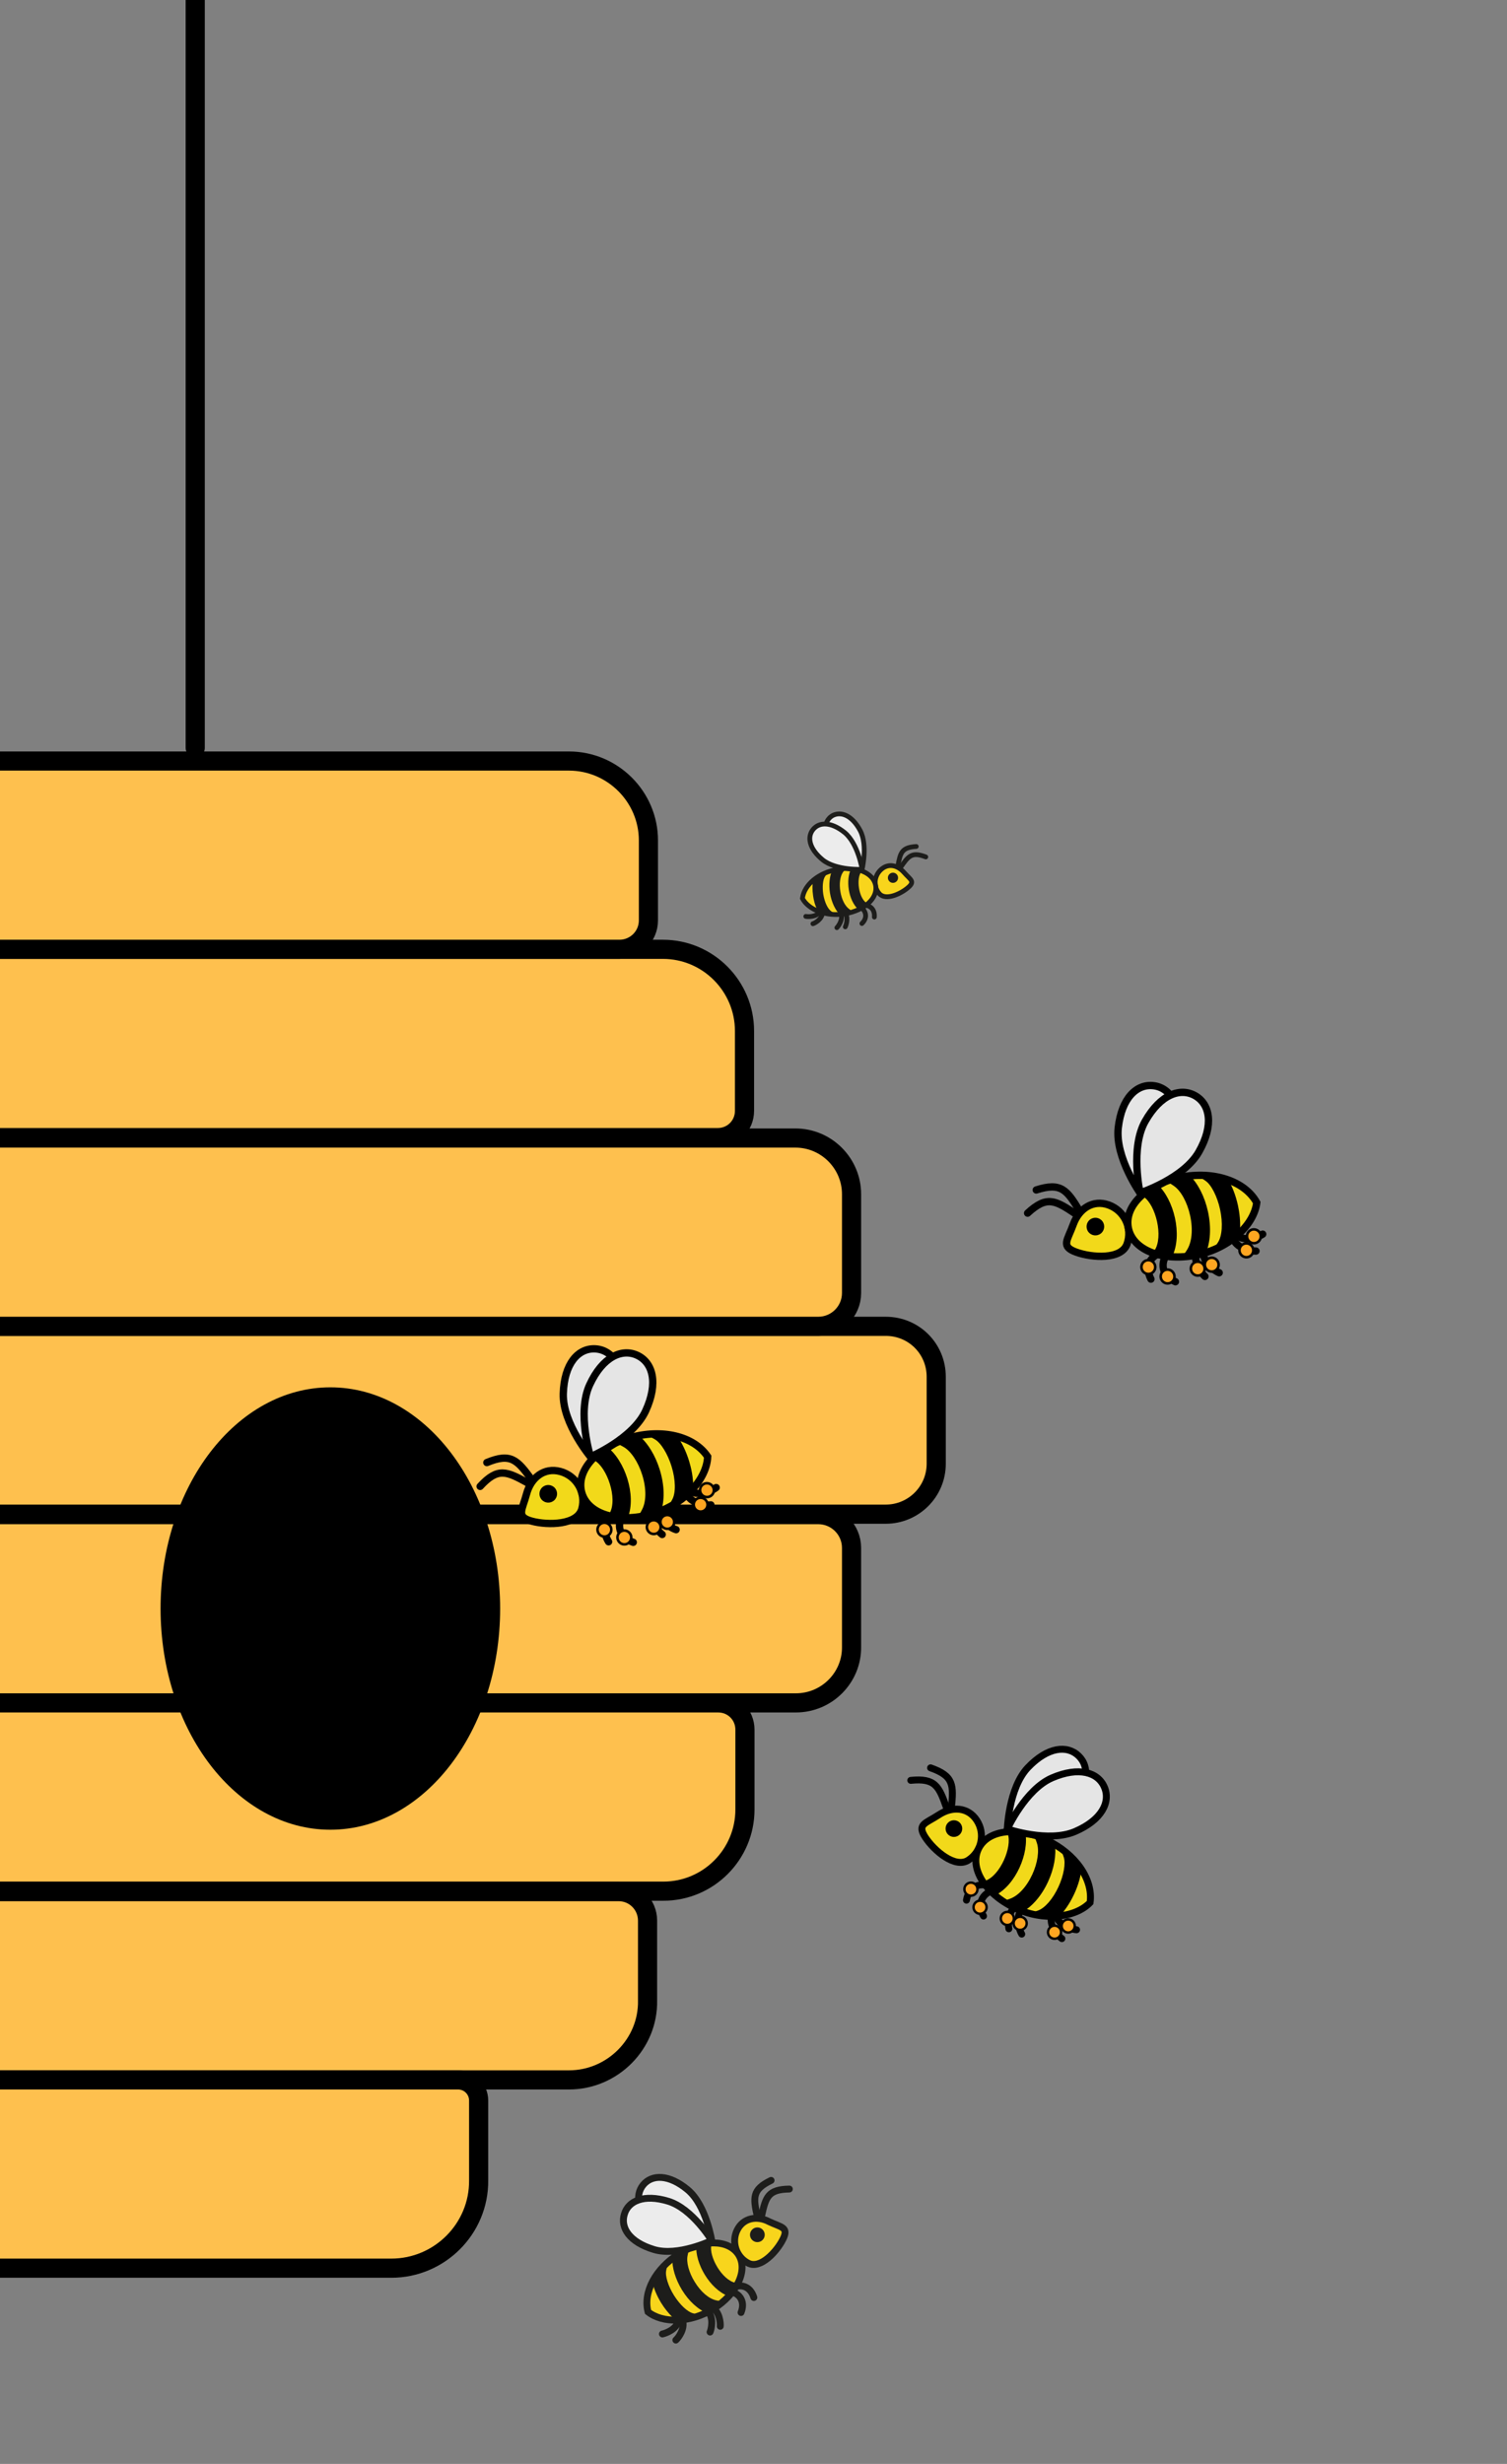 <?xml version="1.0" encoding="utf-8"?>
<!-- Generator: Adobe Illustrator 23.0.0, SVG Export Plug-In . SVG Version: 6.00 Build 0)  -->
<svg version="1.1" id="Calque_1" xmlns="http://www.w3.org/2000/svg" xmlns:xlink="http://www.w3.org/1999/xlink" x="0px" y="0px"
	 viewBox="0 0 343.5 561.4" style="enable-background:new 0 0 343.5 561.4;" xml:space="preserve">
<rect x="0" y="0" width="343.5" height="561.4" fill="#808080" stroke="none"/>
<style type="text/css">
	.st0{fill:#FEC04E;stroke:#000000;stroke-width:4.364;stroke-linecap:round;stroke-linejoin:round;stroke-miterlimit:10;}
	.st1{fill:none;stroke:#000000;stroke-width:4.364;stroke-linecap:round;stroke-linejoin:round;stroke-miterlimit:10;}
	.st2{fill:#F8D51C;stroke:#1D1D1B;stroke-width:1.087;stroke-miterlimit:10;}
	.st3{fill:#1D1D1B;}
	.st4{fill:none;stroke:#1D1D1B;stroke-width:1.087;stroke-linecap:round;stroke-linejoin:round;stroke-miterlimit:10;}
	.st5{fill:#ECECEC;stroke:#1D1D1B;stroke-width:1.087;stroke-linecap:round;stroke-linejoin:round;stroke-miterlimit:10;}
	.st6{fill:#F8D51C;stroke:#1D1D1B;stroke-width:1.567;stroke-miterlimit:10;}
	.st7{fill:none;stroke:#1D1D1B;stroke-width:1.567;stroke-linecap:round;stroke-linejoin:round;stroke-miterlimit:10;}
	.st8{fill:#ECECEC;stroke:#1D1D1B;stroke-width:1.567;stroke-linecap:round;stroke-linejoin:round;stroke-miterlimit:10;}
	.st9{fill:#F2D91A;stroke:#000000;stroke-width:1.578;stroke-miterlimit:10;}
	.st10{fill:none;stroke:#000000;stroke-width:1.578;stroke-linecap:round;stroke-linejoin:round;stroke-miterlimit:10;}
	.st11{fill:#E5E5E5;stroke:#000000;stroke-width:1.578;stroke-linecap:round;stroke-linejoin:round;stroke-miterlimit:10;}
	.st12{fill:#FEA621;stroke:#000000;stroke-width:0.548;stroke-miterlimit:10;}
	.st13{fill:#F2D91A;stroke:#000000;stroke-width:1.67;stroke-miterlimit:10;}
	.st14{fill:none;stroke:#000000;stroke-width:1.67;stroke-linecap:round;stroke-linejoin:round;stroke-miterlimit:10;}
	.st15{fill:#E5E5E5;stroke:#000000;stroke-width:1.67;stroke-linecap:round;stroke-linejoin:round;stroke-miterlimit:10;}
	.st16{fill:#FEA621;stroke:#000000;stroke-width:0.58;stroke-miterlimit:10;}
</style>
<g>
	<path class="st0" d="M201.9,345h-316.5c-6.4,0-11.5-5.1-11.5-11.5v-19.8c0-6.4,5.1-11.5,11.5-11.5h316.5c6.4,0,11.5,5.1,11.5,11.5
		v19.8C213.4,339.9,208.2,345,201.9,345z"/>
	<path class="st0" d="M181.4,388H-94.3c-7.1,0-12.8-5.8-12.8-12.8v-22.5c0-4.2,3.4-7.6,7.6-7.6h286c4.2,0,7.6,3.4,7.6,7.6v22.5
		C194.2,382.2,188.5,388,181.4,388z"/>
	<path class="st0" d="M151.2,430.9H-64c-10.3,0-18.6-8.4-18.6-18.6v-18.2c0-3.4,2.7-6.1,6.1-6.1h240.2c3.4,0,6.1,2.7,6.1,6.1v18.2
		C169.8,422.5,161.5,430.9,151.2,430.9z"/>
	<path class="st0" d="M129.7,473.9H-42.5c-9.9,0-18.1-8.1-18.1-18.1v-18.2c0-3.7,3-6.6,6.6-6.6h195c3.7,0,6.6,3,6.6,6.6v18.2
		C147.8,465.7,139.6,473.9,129.7,473.9z"/>
	<path class="st0" d="M89.2,516.8H-2c-11.1,0-20-9-20-20v-18.2c0-2.6,2.1-4.7,4.7-4.7h121.7c2.6,0,4.7,2.1,4.7,4.7v18.2
		C109.2,507.8,100.2,516.8,89.2,516.8z"/>
	<path class="st0" d="M-94.3,259.3h275.6c7.1,0,12.8,5.8,12.8,12.8v22.5c0,4.2-3.4,7.6-7.6,7.6h-286c-4.2,0-7.6-3.4-7.6-7.6v-22.5
		C-107,264.9-101.3,259.3-94.3,259.3z"/>
	<path class="st0" d="M-64,216.3h215.1c10.3,0,18.6,8.4,18.6,18.6v18.2c0,3.4-2.7,6.1-6.1,6.1H-76.5c-3.4,0-6.1-2.7-6.1-6.1V235
		C-82.6,224.6-74.3,216.3-64,216.3z"/>
	<path class="st0" d="M-42.5,173.4h172.2c9.9,0,18.1,8.1,18.1,18.1v18.2c0,3.7-3,6.6-6.6,6.6h-195c-3.7,0-6.6-3-6.6-6.6v-18.2
		C-60.6,181.5-52.5,173.4-42.5,173.4z"/>
	<ellipse cx="75.3" cy="366.5" rx="38.7" ry="50.4"/>
	<line class="st1" x1="44.5" y1="170.4" x2="44.5" y2="-1.1"/>
</g>
<g>
	<path class="st2" d="M206.98,202.23c-1.62,1.42-5.06,3.03-6.52,1.42s-1.26-4.1,0.4-5.56c1.67-1.47,3.74-0.96,5.21,0.71
		S208.64,200.81,206.98,202.23z"/>
	<circle class="st3" cx="203.54" cy="200" r="1.16"/>
	<path class="st4" d="M205.31,197.58c1.77-2.58,2.58-3.54,5.71-2.33"/>
	<path class="st4" d="M204.65,197.37c0.56-3.08,0.86-4.3,4.2-4.5"/>
	<path class="st2" d="M199.59,201.77c0.51,2.93-2.58,5.66-6.93,6.42c-4.3,0.76-8.39-0.91-9.76-3.49c0.4-3.13,3.69-5.86,7.99-6.62
		C195.2,197.32,199.09,198.84,199.59,201.77z"/>
	<path class="st3" d="M195.65,207.23c-2.33-2.12-2.93-6.83-1.62-9.35c0.1-0.2,2.22,0.86,2.22,0.86c-1.06,1.52-0.56,5.71,1.21,6.98
		C197.52,205.72,195.8,207.38,195.65,207.23z"/>
	<path class="st3" d="M191.56,208.55c-1.16-1.16-2.02-2.93-2.38-5.06c-0.3-1.97-0.1-3.84,0.51-5.21c0.15-0.3,3.08-0.46,3.08-0.46
		l-0.66,0.96c-0.61,0.91-0.86,2.58-0.56,4.35c0.3,1.82,1.06,3.34,2.07,4.04l0.61,0.46C194.24,207.59,191.81,208.75,191.56,208.55z"
		/>
	<path class="st3" d="M188.72,198.74l-0.66,0.96c-0.51,0.71-0.66,2.43-0.4,4.1c0.3,1.77,1.01,3.29,1.82,3.84l0.96,0.66
		c0,0-3.54,0.1-3.94-0.61c-0.76-1.31-1.06-2.78-1.16-3.54c-0.2-1.37-0.2-2.63,0-3.74L188.72,198.74z"/>
	<path class="st4" d="M187.46,208.04c-0.1,1.37-1.67,2.28-2.17,2.43"/>
	<path class="st4" d="M191.71,208.24c0.46,1.31-0.61,2.78-0.96,3.13"/>
	<path class="st4" d="M192.57,207.89c0.86,1.06,0.35,2.78,0.1,3.29"/>
	<path class="st4" d="M186.8,207.84c-0.81,1.11-2.63,1.06-3.13,0.96"/>
	<path class="st4" d="M196.41,206.88c1.06,0.86,1.31,2.33,0.05,3.54"/>
	<path class="st4" d="M196.97,206.27c1.37-0.05,2.48,0.96,2.33,2.68"/>
	<path class="st5" d="M196.06,189.23c1.82,3.44,0.4,9.05,0.4,9.05s-5.46-1.97-7.28-5.41c-1.82-3.44-1.21-6.07,0.66-7.08
		C191.76,184.84,194.24,185.8,196.06,189.23z"/>
	<path class="st5" d="M192.52,189.69c3.08,2.53,3.99,8.39,3.99,8.39s-5.92,0.3-9-2.17c-3.08-2.53-3.59-5.21-2.17-6.93
		C186.75,187.26,189.43,187.21,192.52,189.69z"/>
</g>
<g>
	<path class="st6" d="M178.46,510.21c-1.38,2.77-5.1,6.85-7.87,5.47s-3.94-4.81-2.55-7.58c1.38-2.77,4.52-3.35,7.29-1.89
		C178.1,507.52,179.85,507.44,178.46,510.21z"/>
	<circle class="st3" cx="172.63" cy="509.19" r="1.68"/>
	<path class="st7" d="M173.58,504.97c0.95-4.37,1.46-6.12,6.34-6.2"/>
	<path class="st7" d="M172.63,505.11c-0.95-4.37-1.24-6.2,3.13-8.31"/>
	<path class="st6" d="M168.33,513.71c2.26,3.57-0.36,8.96-5.68,12.32c-5.32,3.35-11.66,3.35-14.94,0.73
		c-1.17-4.45,1.68-9.84,7-13.19C160.02,510.21,166,510.14,168.33,513.71z"/>
	<path class="st3" d="M166.07,523.19c-4.3-1.6-7.65-7.51-7.36-11.59c0-0.29,3.43-0.07,3.43-0.07c-0.58,2.62,2.41,7.94,5.47,8.6
		C167.67,520.13,166.36,523.26,166.07,523.19z"/>
	<path class="st3" d="M161.33,527.12c-2.19-0.87-4.3-2.77-5.9-5.39c-1.46-2.41-2.26-5.03-2.19-7.22c0-0.51,3.86-2.33,3.86-2.33
		l-0.36,1.68c-0.36,1.53,0.29,3.94,1.6,6.05c1.38,2.26,3.21,3.86,4.96,4.23l1.09,0.22C164.39,524.43,161.77,527.34,161.33,527.12z"
		/>
	<path class="st3" d="M152.22,515.61l-0.36,1.68c-0.29,1.24,0.44,3.57,1.75,5.68c1.38,2.19,3.13,3.86,4.52,4.15l1.68,0.36
		c0,0-4.66,2.11-5.61,1.31c-1.68-1.38-2.92-3.13-3.5-4.08c-1.02-1.68-1.75-3.43-2.04-4.96L152.22,515.61z"/>
	<path class="st7" d="M155.58,528.73c0.58,1.9-0.95,3.94-1.53,4.45"/>
	<path class="st7" d="M161.41,526.69c1.31,1.46,0.73,4.01,0.44,4.66"/>
	<path class="st7" d="M162.28,525.74c1.75,0.95,1.97,3.57,1.89,4.3"/>
	<path class="st7" d="M154.63,528.8c-0.44,1.97-2.92,2.84-3.64,2.99"/>
	<path class="st7" d="M166.87,522.24c1.89,0.51,2.99,2.33,2.04,4.66"/>
	<path class="st7" d="M167.31,521.15c1.82-0.8,3.79-0.07,4.52,2.33"/>
	<path class="st8" d="M156.74,498.92c4.3,3.57,5.54,11.88,5.54,11.88s-8.38,0.36-12.68-3.21c-4.3-3.57-4.96-7.36-2.99-9.77
		C148.58,495.42,152.44,495.35,156.74,498.92z"/>
	<path class="st8" d="M152.3,501.54c5.54,1.68,9.91,8.96,9.91,8.96s-7.73,3.72-13.19,2.04c-5.54-1.68-7.65-4.96-6.71-8.02
		C143.19,501.47,146.76,499.86,152.3,501.54z"/>
</g>
<g>
	<g>
		<path class="st9" d="M210.92,418.64c1.99,3.03,6.79,7.17,9.82,5.18c3.03-1.99,3.88-6.05,1.89-9.08c-1.99-3.03-5.62-3.22-8.65-1.23
			C210.95,415.5,208.94,415.61,210.92,418.64z"/>
		<circle cx="217.43" cy="416.64" r="1.9"/>
		<path class="st10" d="M215.76,411.94c-1.72-4.92-2.55-6.85-8.16-6.29"/>
		<path class="st10" d="M216.86,411.94c0.51-5.18,0.58-7.28-4.75-9.14"/>
		<path class="st9" d="M223.03,421.26c-2.14,4.45,1.62,10.26,8.19,13.42s13.89,2.31,17.25-1.18c0.74-5.27-3.28-11.06-9.85-14.22
			S225.17,416.82,223.03,421.26z"/>
		<path d="M226.84,431.85c4.73-2.39,7.77-9.68,6.86-14.32c-0.06-0.33-3.98,0.36-3.98,0.36c1.02,2.92-1.72,9.44-5.11,10.63
			C224.61,428.52,226.54,432,226.84,431.85z"/>
		<path d="M232.84,435.76c2.41-1.31,4.57-3.8,6.05-7.02c1.38-2.99,1.92-6.08,1.55-8.59c-0.08-0.56-4.76-2.13-4.76-2.13l0.65,1.86
			c0.6,1.72,0.2,4.55-1.03,7.21c-1.29,2.8-3.2,4.88-5.12,5.55l-1.21,0.42C228.98,433.06,232.4,436,232.84,435.76z"/>
		<path d="M241.81,421.27l0.65,1.86c0.49,1.4,0,4.2-1.2,6.79c-1.26,2.73-3.09,4.84-4.66,5.39l-1.86,0.65c0,0,5.65,1.76,6.62,0.78
			c1.77-1.78,2.94-4.01,3.48-5.17c0.96-2.07,1.53-4.13,1.7-5.97L241.81,421.27z"/>
		<path class="st10" d="M239.66,436.81c-0.45,2.26,1.65,4.41,2.38,4.9"/>
		<path class="st10" d="M232.73,435.23c-1.34,1.88-0.31,4.7,0.16,5.45"/>
		<path class="st10" d="M231.58,434.26c-1.88,1.34-1.82,4.34-1.62,5.21"/>
		<path class="st10" d="M240.8,436.75c0.8,2.16,3.71,2.91,4.59,2.94"/>
		<path class="st10" d="M225.86,430.89c-2.13,0.89-3.13,3.12-1.68,5.68"/>
		<path class="st10" d="M225.21,429.65c-2.2-0.68-4.4,0.4-4.92,3.3"/>
		<path class="st11" d="M234.31,402.72c-4.49,4.71-4.73,14.38-4.73,14.38s9.65-0.7,14.14-5.41c4.49-4.71,4.71-9.16,2.11-11.64
			C243.23,397.57,238.8,398.01,234.31,402.72z"/>
		<path class="st11" d="M239.81,405.08c-6.11,2.64-10.2,11.65-10.2,11.65s9.37,3.2,15.47,0.56c6.11-2.64,8.1-6.74,6.64-10.11
			C250.27,403.81,245.92,402.45,239.81,405.08z"/>
	</g>
	<circle class="st12" cx="243.48" cy="438.83" r="1.49"/>
	<circle class="st12" cx="240.37" cy="440.25" r="1.49"/>
	<circle class="st12" cx="232.53" cy="438.23" r="1.49"/>
	<circle class="st12" cx="229.61" cy="437.11" r="1.49"/>
	<circle class="st12" cx="223.39" cy="434.56" r="1.49"/>
	<circle class="st12" cx="221.31" cy="430.44" r="1.49"/>
</g>
<g>
	<g>
		<path class="st13" d="M245.31,285.3c3.61,1.3,10.3,1.75,11.59-1.86c1.29-3.61-0.59-7.58-4.19-8.89c-3.61-1.3-6.79,0.85-8.08,4.45
			C243.33,282.61,241.7,283.99,245.31,285.3z"/>
		<ellipse transform="matrix(0.799 -0.602 0.602 0.799 -117.932 206.403)" cx="249.53" cy="279.46" rx="2.01" ry="2.01"/>
		<path class="st14" d="M245.12,276.55c-4.59-3.07-6.51-4.18-10.89-0.14"/>
		<path class="st14" d="M246.04,275.85c-2.87-4.71-4.16-6.53-9.84-4.72"/>
		<path class="st13" d="M257.19,279.82c1.03,5.12,7.91,7.65,15.47,6.15s13.18-6.87,13.8-11.96c-2.74-4.93-9.81-7.27-17.37-5.78
			C261.54,269.73,256.16,274.69,257.19,279.82z"/>
		<path d="M267.16,286.35c2.47-5.02,0.38-13.13-3.34-16.48c-0.26-0.24-3.13,2.83-3.13,2.83c2.72,1.82,4.57,9.08,2.46,12.24
			C263.15,284.96,267,286.67,267.16,286.35z"/>
		<path d="M274.71,285.85c1.2-2.64,1.43-6.12,0.63-9.79c-0.75-3.41-2.26-6.36-4.17-8.25c-0.42-0.42-5.37,1.22-5.37,1.22l1.74,1.16
			c1.6,1.07,3.07,3.72,3.73,6.76c0.7,3.19,0.41,6.16-0.78,7.95l-0.75,1.13C269.73,286.02,274.49,286.33,274.71,285.85z"/>
		<path d="M273.04,267.89l1.74,1.16c1.31,0.88,2.67,3.55,3.32,6.51c0.67,3.11,0.48,6.06-0.49,7.53l-1.16,1.74
			c0,0,5.89-2.1,6.09-3.54c0.36-2.64-0.07-5.26-0.36-6.59c-0.51-2.36-1.34-4.47-2.37-6.14L273.04,267.89z"/>
		<path class="st14" d="M281.14,282.41c1.06,2.2,4.2,2.69,5.14,2.64"/>
		<path class="st14" d="M274.29,285.48c0.07,2.44,2.74,4.17,3.61,4.51"/>
		<path class="st14" d="M272.7,285.39c-0.73,2.33,1.24,4.83,1.95,5.44"/>
		<path class="st14" d="M282.06,281.63c2.05,1.33,4.98,0.1,5.75-0.43"/>
		<path class="st14" d="M265.72,286.17c-1.23,2.1-0.66,4.63,2.2,5.87"/>
		<path class="st14" d="M264.38,285.53c-2.29,0.83-3.46,3.14-2.04,5.92"/>
		<path class="st15" d="M254.89,256.95c-0.78,6.84,5.18,15.18,5.18,15.18s7.69-6.73,8.48-13.57c0.78-6.84-1.87-10.75-5.64-11.19
			C259.13,246.93,255.67,250.12,254.89,256.95z"/>
		<path class="st15" d="M261.04,255.46c-3.47,6.11-1.18,16.34-1.18,16.34s9.94-3.25,13.41-9.36c3.47-6.11,2.53-10.85-0.84-12.78
			C269.05,247.73,264.51,249.34,261.04,255.46z"/>
	</g>
	
		<ellipse transform="matrix(0.799 -0.602 0.602 0.799 -111.996 228.586)" class="st16" cx="285.65" cy="281.68" rx="1.57" ry="1.58"/>
	
		<ellipse transform="matrix(0.799 -0.602 0.602 0.799 -114.257 228.193)" class="st16" cx="283.93" cy="284.87" rx="1.57" ry="1.58"/>
	
		<ellipse transform="matrix(0.799 -0.602 0.602 0.799 -117.816 224.095)" class="st16" cx="276.03" cy="288.14" rx="1.57" ry="1.58"/>
	
		<ellipse transform="matrix(0.799 -0.602 0.602 0.799 -119.004 222.367)" class="st16" cx="272.85" cy="289.05" rx="1.57" ry="1.58"/>
	
		<ellipse transform="matrix(0.799 -0.602 0.602 0.799 -121.469 218.591)" class="st16" cx="265.98" cy="290.84" rx="1.57" ry="1.58"/>
	
		<ellipse transform="matrix(0.799 -0.602 0.602 0.799 -121.048 215.518)" class="st16" cx="261.59" cy="288.68" rx="1.57" ry="1.58"/>
</g>
<g>
	<g>
		<path class="st13" d="M121.24,346.6c3.7,0.99,10.41,0.87,11.39-2.83s-1.22-7.51-4.93-8.5c-3.7-0.99-6.69,1.42-7.68,5.12
			C119.04,344.09,117.53,345.6,121.24,346.6z"/>
		<ellipse transform="matrix(0.745 -0.667 0.667 0.745 -195.187 170.084)" cx="124.95" cy="340.43" rx="2.01" ry="2.01"/>
		<path class="st14" d="M120.31,337.89c-4.83-2.67-6.84-3.61-10.87,0.78"/>
		<path class="st14" d="M121.17,337.12c-3.26-4.45-4.69-6.16-10.2-3.88"/>
		<path class="st13" d="M132.62,340.14c1.46,5.02,8.53,6.96,15.93,4.83c7.4-2.13,12.56-7.96,12.75-13.08
			c-3.14-4.68-10.39-6.42-17.8-4.29C136.1,329.72,131.16,335.12,132.62,340.14z"/>
		<path d="M143.1,345.81c2.03-5.21-0.73-13.11-4.72-16.14c-0.28-0.21-2.88,3.09-2.88,3.09c2.87,1.59,5.32,8.66,3.48,11.99
			C138.99,344.75,142.97,346.14,143.1,345.81z"/>
		<path d="M150.58,344.67c0.97-2.74,0.91-6.22-0.2-9.81c-1.03-3.33-2.79-6.15-4.85-7.87c-0.46-0.38-5.25,1.67-5.25,1.67l1.83,1.01
			c1.69,0.93,3.37,3.45,4.29,6.42c0.97,3.12,0.93,6.11-0.11,7.98l-0.65,1.19C145.64,345.26,150.4,345.17,150.58,344.67z"/>
		<path d="M147.4,326.92l1.83,1.01c1.38,0.76,2.96,3.31,3.85,6.21c0.93,3.04,0.99,6,0.14,7.54l-1,1.83c0,0,5.69-2.59,5.77-4.04
			c0.14-2.66-0.51-5.24-0.91-6.54c-0.71-2.31-1.71-4.34-2.88-5.91L147.4,326.92z"/>
		<path class="st14" d="M156.7,340.7c1.24,2.1,4.42,2.32,5.34,2.19"/>
		<path class="st14" d="M150.13,344.34c0.27,2.42,3.08,3.93,3.98,4.19"/>
		<path class="st14" d="M148.54,344.38c-0.53,2.38,1.64,4.71,2.4,5.25"/>
		<path class="st14" d="M157.55,339.85c2.16,1.15,4.97-0.32,5.69-0.91"/>
		<path class="st14" d="M141.65,345.74c-1.05,2.2-0.26,4.67,2.69,5.67"/>
		<path class="st14" d="M140.26,345.22c-2.21,1.02-3.18,3.42-1.54,6.07"/>
		<path class="st15" d="M128.39,317.55c-0.2,6.88,6.44,14.69,6.44,14.69s7.1-7.35,7.3-14.23c0.2-6.88-2.77-10.55-6.56-10.68
			C131.78,307.2,128.6,310.67,128.39,317.55z"/>
		<path class="st15" d="M134.4,315.54c-2.94,6.38,0.2,16.38,0.2,16.38s9.63-4.07,12.57-10.46s1.61-11.02-1.92-12.66
			C141.73,307.17,137.34,309.16,134.4,315.54z"/>
	</g>
	
		<ellipse transform="matrix(0.745 -0.667 0.667 0.745 -185.412 194.001)" class="st16" cx="161.13" cy="339.6" rx="1.57" ry="1.58"/>
	
		<ellipse transform="matrix(0.745 -0.667 0.667 0.745 -187.991 193.883)" class="st16" cx="159.69" cy="342.91" rx="1.57" ry="1.58"/>
	
		<ellipse transform="matrix(0.745 -0.667 0.667 0.745 -192.545 189.814)" class="st16" cx="152.09" cy="346.84" rx="1.57" ry="1.58"/>
	
		<ellipse transform="matrix(0.745 -0.667 0.667 0.745 -194.117 188.054)" class="st16" cx="149" cy="348.02" rx="1.57" ry="1.58"/>
	
		<ellipse transform="matrix(0.745 -0.667 0.667 0.745 -197.404 184.19)" class="st16" cx="142.3" cy="350.38" rx="1.57" ry="1.58"/>
	
		<ellipse transform="matrix(0.745 -0.667 0.667 0.745 -197.371 180.7)" class="st16" cx="137.75" cy="348.6" rx="1.57" ry="1.58"/>
</g>
</svg>

